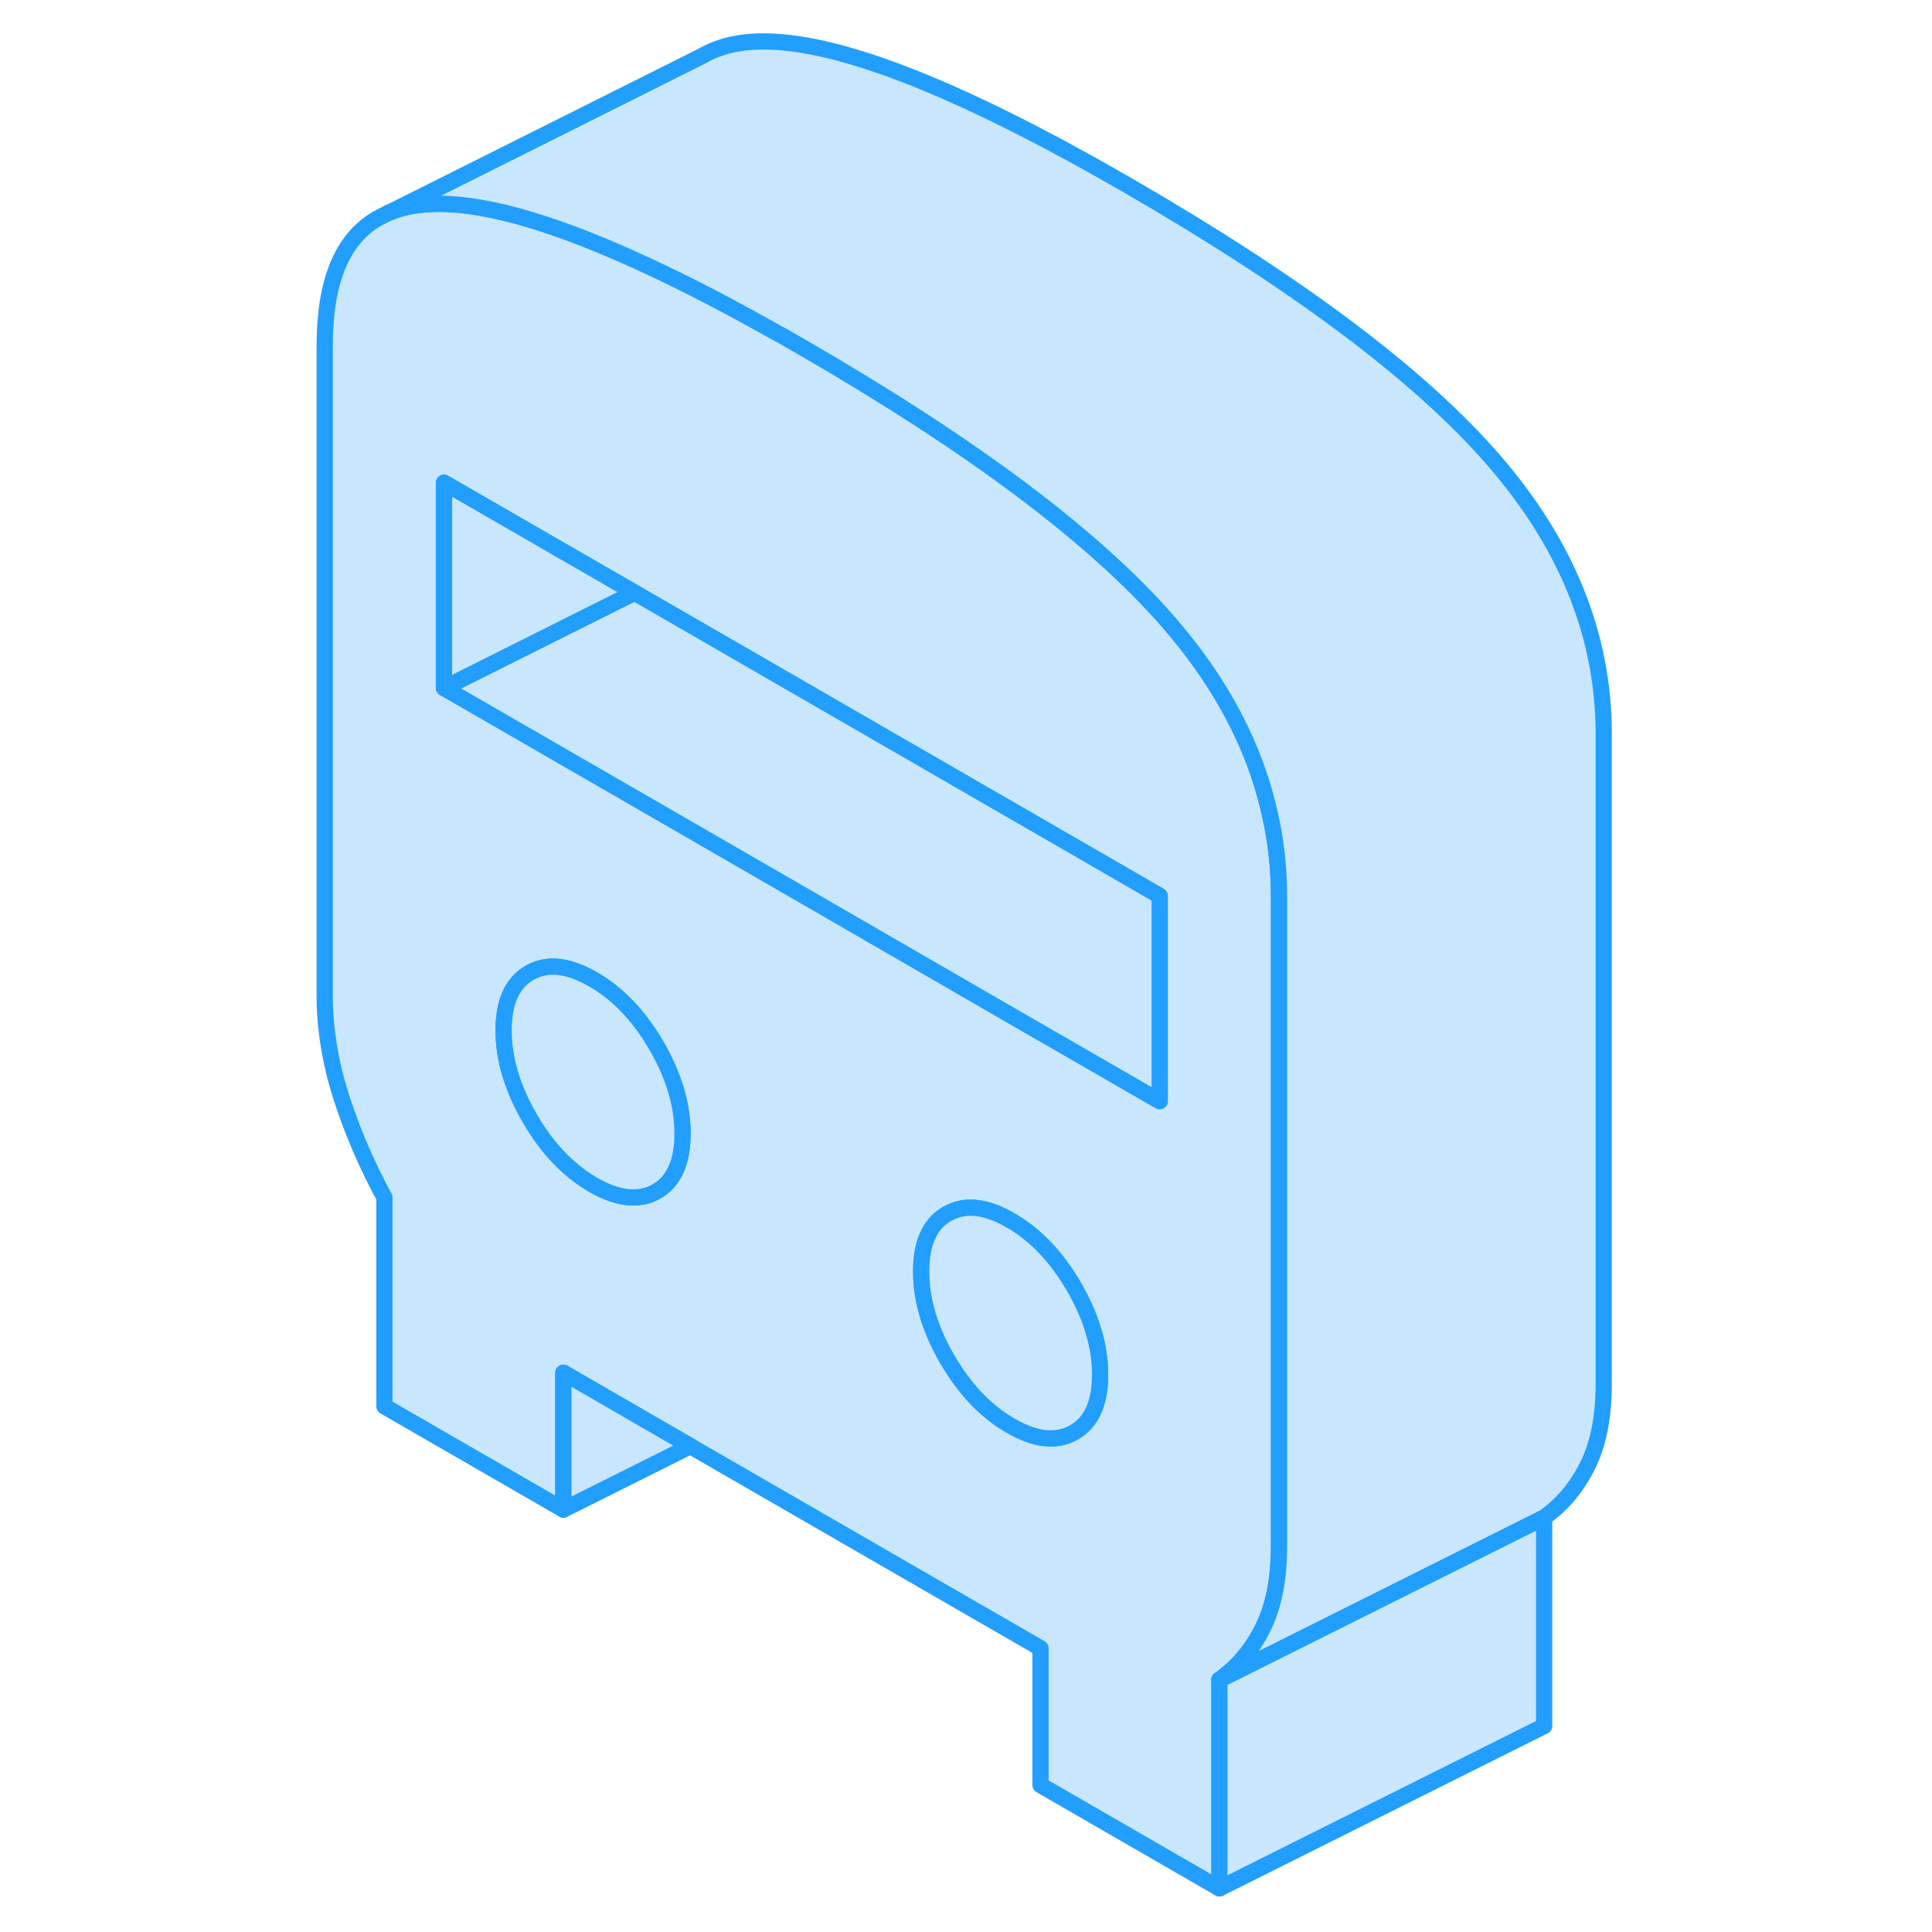 <svg width="48" height="48" viewBox="0 0 83 119" fill="#c8e7ff" xmlns="http://www.w3.org/2000/svg" stroke-width="1px" stroke-linecap="round" stroke-linejoin="round"><path d="M60.23 50.203C59.32 46.023 57.23 42.063 53.98 38.323C49.45 33.103 41.92 27.453 31.39 21.373C30.7 20.973 30.02 20.583 29.35 20.223C26.7 18.733 24.25 17.473 22 16.423C16.5 13.853 12.19 12.563 9.07 12.553C7.89 12.553 6.86 12.723 5.98 13.093H5.95L5.22 13.473C3.07 14.733 2 17.343 2 21.273V61.313C2 63.353 2.34 65.433 3.01 67.543C3.69 69.653 4.57 71.723 5.68 73.763V86.623L16.7 92.983V84.553L24.52 89.073L46.09 101.523V109.953L57.11 116.313V103.463C58.21 102.693 59.1 101.643 59.77 100.303C60.44 98.973 60.78 97.293 60.78 95.253V55.203C60.78 53.503 60.6 51.833 60.23 50.203ZM22.44 73.383C21.37 73.993 20.06 73.853 18.53 72.973C17 72.083 15.7 70.723 14.63 68.873C13.56 67.023 13.02 65.223 13.02 63.463C13.02 61.703 13.56 60.523 14.63 59.913C15.7 59.303 17 59.443 18.53 60.323C20.06 61.203 21.37 62.573 22.44 64.423C23.51 66.273 24.04 68.073 24.04 69.823C24.04 71.573 23.51 72.763 22.44 73.383ZM48.15 88.223C47.08 88.833 45.78 88.703 44.25 87.813C42.72 86.933 41.42 85.563 40.35 83.723C39.27 81.873 38.74 80.063 38.74 78.313C38.74 77.373 38.89 76.603 39.2 75.993C39.46 75.453 39.85 75.043 40.35 74.763C41.42 74.153 42.72 74.283 44.25 75.173C45.78 76.053 47.08 77.423 48.15 79.263C48.65 80.133 49.04 80.983 49.3 81.833C49.61 82.793 49.76 83.743 49.76 84.673C49.76 86.433 49.22 87.613 48.15 88.223ZM53.43 67.823L43.58 62.143L33.48 56.303L22 49.673L9.35 42.373V29.733L21.08 36.503L22 37.033L53.43 55.183V67.823Z" stroke="#229EFF" stroke-linejoin="round"/><path d="M24.04 69.823C24.04 71.583 23.51 72.763 22.44 73.383C21.37 73.993 20.059 73.853 18.529 72.973C17 72.083 15.7 70.723 14.63 68.873C13.56 67.023 13.02 65.223 13.02 63.463C13.02 61.703 13.56 60.523 14.63 59.913C15.7 59.303 17 59.443 18.529 60.323C20.059 61.203 21.37 62.573 22.44 64.423C23.51 66.273 24.04 68.073 24.04 69.823Z" stroke="#229EFF" stroke-linejoin="round"/><path d="M53.43 55.183V67.823L43.58 62.143L33.48 56.303L22 49.673L9.35 42.373L21.08 36.503L22 37.033L53.43 55.183Z" stroke="#229EFF" stroke-linejoin="round"/><path d="M21.08 36.503L9.35 42.373V29.733L21.08 36.503Z" stroke="#229EFF" stroke-linejoin="round"/><path d="M49.76 84.673C49.76 86.433 49.22 87.613 48.15 88.223C47.08 88.833 45.78 88.703 44.25 87.813C42.72 86.933 41.42 85.563 40.35 83.723C39.27 81.873 38.74 80.063 38.74 78.313C38.74 77.373 38.89 76.603 39.2 75.993C39.46 75.453 39.85 75.043 40.35 74.763C41.42 74.153 42.72 74.283 44.25 75.173C45.78 76.053 47.08 77.423 48.15 79.263C48.65 80.133 49.04 80.983 49.3 81.833C49.61 82.793 49.76 83.743 49.76 84.673Z" stroke="#229EFF" stroke-linejoin="round"/><path d="M77.11 93.463V106.313L57.11 116.313V103.463L66.09 98.973L77.11 93.463Z" stroke="#229EFF" stroke-linejoin="round"/><path d="M24.52 89.073L16.7 92.983V84.553L24.52 89.073Z" stroke="#229EFF" stroke-linejoin="round"/><path d="M80.78 45.203V85.253C80.78 87.293 80.44 88.973 79.77 90.303C79.1 91.643 78.21 92.693 77.11 93.463L66.09 98.973L57.11 103.463C58.21 102.693 59.1 101.643 59.77 100.303C60.44 98.973 60.78 97.293 60.78 95.253V55.203C60.78 53.503 60.6 51.833 60.23 50.203C59.321 46.023 57.23 42.063 53.98 38.323C49.45 33.103 41.92 27.453 31.39 21.373C30.7 20.973 30.02 20.583 29.35 20.223C26.7 18.733 24.25 17.473 22 16.423C16.5 13.853 12.19 12.563 9.07 12.553C7.89 12.553 6.86 12.723 5.98 13.093L25.26 3.443C26.29 2.843 27.56 2.543 29.07 2.553C33.79 2.563 41.23 5.513 51.39 11.373C61.92 17.453 69.451 23.103 73.981 28.323C78.51 33.533 80.78 39.163 80.78 45.203Z" stroke="#229EFF" stroke-linejoin="round"/></svg>